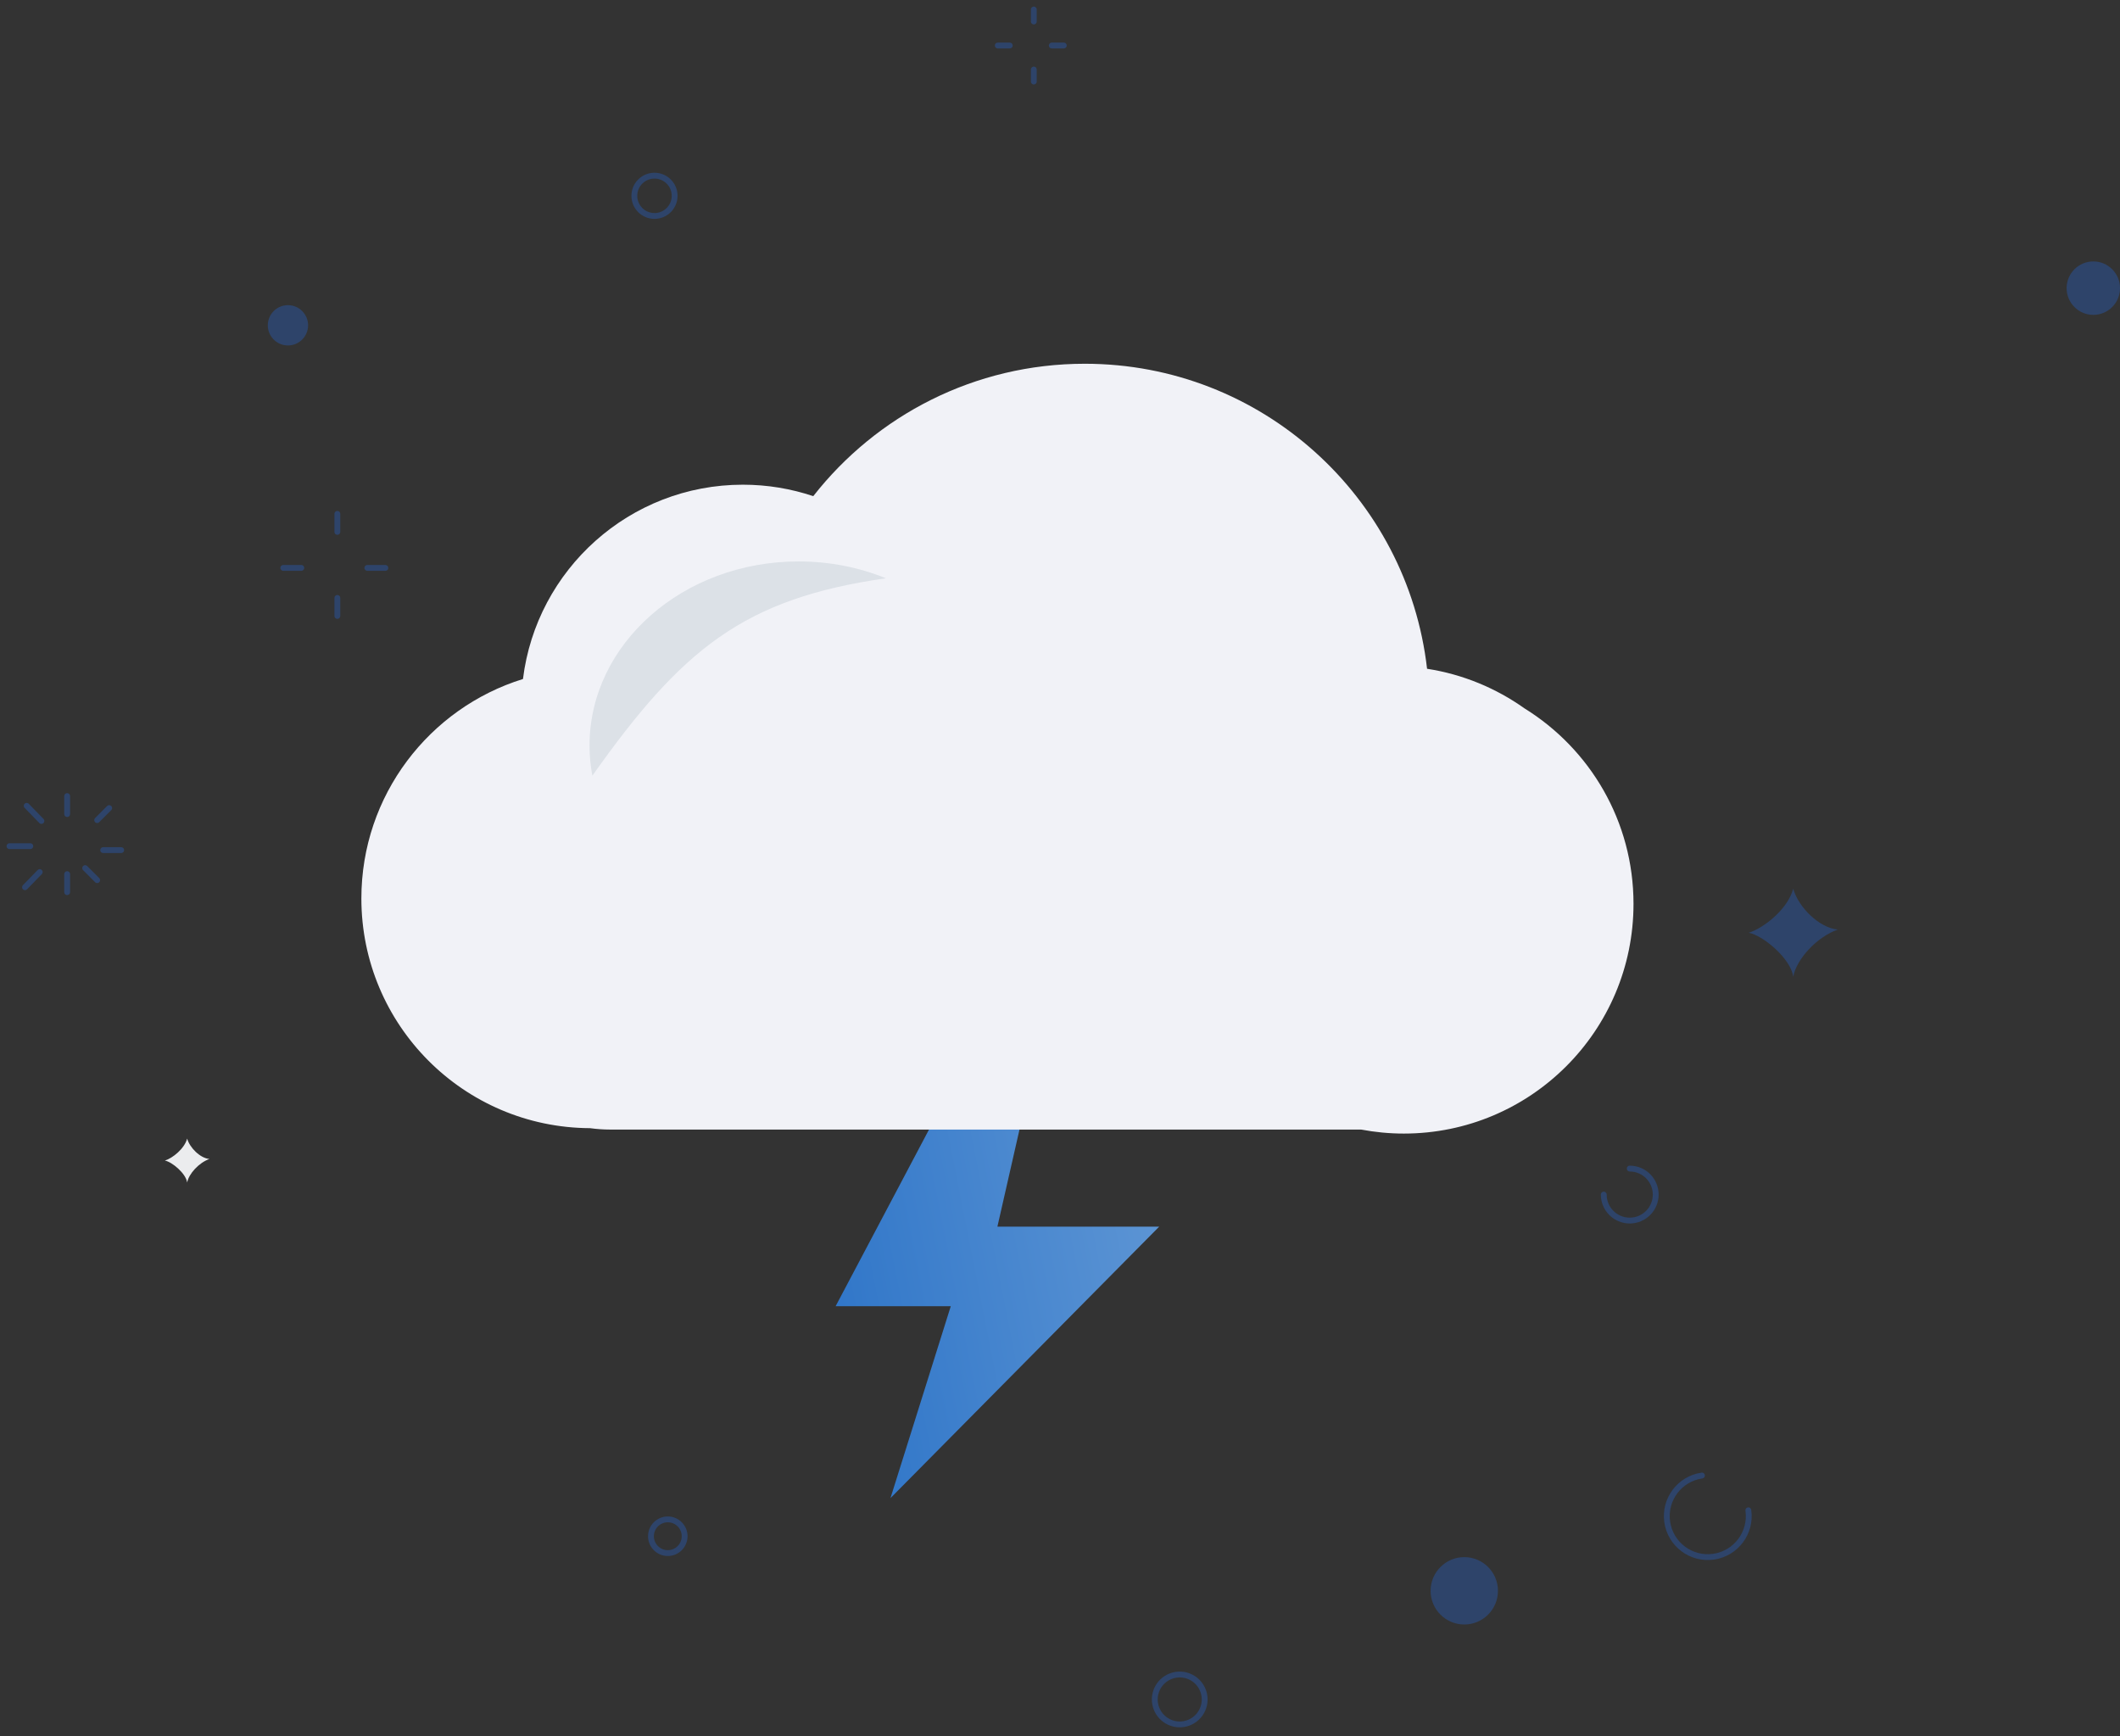 <svg width="1341" height="1098" viewBox="0 0 1341 1098" fill="none" xmlns="http://www.w3.org/2000/svg">
<rect x="0" y="0" width="1341" height="1098" fill="#333333" stroke="none"/>
<g id="No Internet">
<g id="circle">
<path id="Stroke 1" d="M42.48 503.511V514.904" stroke="#275EBD" stroke-opacity="0.4" stroke-width="3.698" stroke-linecap="round"/>
<g id="Group 8">
<path id="Stroke 2" d="M16.887 509.684L26.197 519.267" stroke="#275EBD" stroke-opacity="0.4" stroke-width="3.698" stroke-linecap="round"/>
<path id="Stroke 4" d="M6 535.197H19.164" stroke="#275EBD" stroke-opacity="0.4" stroke-width="3.698" stroke-linecap="round"/>
<path id="Stroke 6" d="M15.82 561.162L25.13 551.578" stroke="#275EBD" stroke-opacity="0.4" stroke-width="3.698" stroke-linecap="round"/>
</g>
<path id="Stroke 9" d="M42.48 564.275V552.882" stroke="#275EBD" stroke-opacity="0.4" stroke-width="3.698" stroke-linecap="round"/>
<path id="Stroke 10" d="M61.467 556.679L53.871 549.083" stroke="#275EBD" stroke-opacity="0.4" stroke-width="3.698" stroke-linecap="round"/>
<path id="Stroke 11" d="M76.655 537.691H65.262" stroke="#275EBD" stroke-opacity="0.4" stroke-width="3.698" stroke-linecap="round"/>
<path id="Stroke 12" d="M69.06 511.106L61.465 518.702" stroke="#275EBD" stroke-opacity="0.4" stroke-width="3.698" stroke-linecap="round"/>
<path id="Stroke 13" d="M653.93 6V13.596" stroke="#275EBD" stroke-opacity="0.4" stroke-width="3.698" stroke-linecap="round"/>
<path id="Stroke 15" d="M631.137 28.787H638.732" stroke="#275EBD" stroke-opacity="0.4" stroke-width="3.698" stroke-linecap="round"/>
<path id="Stroke 16" d="M653.93 51.573V43.977" stroke="#275EBD" stroke-opacity="0.4" stroke-width="3.698" stroke-linecap="round"/>
<path id="Stroke 17" d="M672.904 28.787H665.309" stroke="#275EBD" stroke-opacity="0.4" stroke-width="3.698" stroke-linecap="round"/>
<path id="Stroke 18" d="M213.387 325.014V336.407" stroke="#275EBD" stroke-opacity="0.4" stroke-width="3.698" stroke-linecap="round"/>
<path id="Stroke 19" d="M179.191 359.194H190.585" stroke="#275EBD" stroke-opacity="0.4" stroke-width="3.698" stroke-linecap="round"/>
<path id="Stroke 20" d="M213.387 389.576V378.183" stroke="#275EBD" stroke-opacity="0.4" stroke-width="3.698" stroke-linecap="round"/>
<path id="Stroke 21" d="M243.764 359.194H232.371" stroke="#275EBD" stroke-opacity="0.4" stroke-width="3.698" stroke-linecap="round"/>
<g id="Group 42">
<path id="Stroke 22" d="M1030.88 739.122C1039.96 739.122 1047.32 746.485 1047.32 755.563C1047.32 764.645 1039.96 772.004 1030.88 772.004C1021.81 772.004 1014.45 764.645 1014.45 755.563" stroke="#275EBD" stroke-opacity="0.4" stroke-width="3.698" stroke-linecap="round"/>
<path id="Stroke 24" d="M1105.91 955.257C1107.94 969.435 1098.1 982.573 1083.93 984.605C1069.76 986.634 1056.62 976.791 1054.59 962.617C1052.56 948.443 1062.4 935.304 1076.57 933.272" stroke="#275EBD" stroke-opacity="0.4" stroke-width="3.698" stroke-linecap="round"/>
<path id="Fill 26" fill-rule="evenodd" clip-rule="evenodd" d="M1106.12 589.96C1115.88 586.916 1130.84 574.98 1134.3 562.138C1137.44 573.49 1150.61 586.916 1162.49 587.932C1149.12 592.666 1136.33 606.73 1134.3 617.779C1132.92 606.518 1115.24 591.602 1106.12 589.96Z" fill="#275EBD" fill-opacity="0.4"/>
<path id="Fill 28" fill-rule="evenodd" clip-rule="evenodd" d="M104.297 734.056C109.178 732.534 116.655 726.567 118.386 720.146C119.957 725.819 126.537 732.534 132.476 733.043C125.792 735.407 119.402 742.441 118.386 747.965C117.697 742.335 108.856 734.875 104.297 734.056Z" fill="#EBECEE"/>
<path id="Fill 30" fill-rule="evenodd" clip-rule="evenodd" d="M194.885 205.753C194.885 212.797 189.178 218.502 182.14 218.502C175.098 218.502 169.395 212.797 169.395 205.753C169.395 198.713 175.098 193.005 182.14 193.005C189.178 193.005 194.885 198.713 194.885 205.753Z" fill="#275EBD" fill-opacity="0.4"/>
<path id="Fill 32" fill-rule="evenodd" clip-rule="evenodd" d="M947.529 1006.18C947.529 1017.95 937.989 1027.49 926.227 1027.49C914.459 1027.49 904.922 1017.95 904.922 1006.18C904.922 994.411 914.459 984.872 926.227 984.872C937.989 984.872 947.529 994.411 947.529 1006.18Z" fill="#275EBD" fill-opacity="0.4"/>
<path id="Fill 34" fill-rule="evenodd" clip-rule="evenodd" d="M1341.02 182.254C1341.02 191.59 1333.46 199.156 1324.12 199.156C1314.79 199.156 1307.23 191.59 1307.23 182.254C1307.23 172.917 1314.79 165.352 1324.12 165.352C1333.46 165.352 1341.02 172.917 1341.02 182.254Z" fill="#275EBD" fill-opacity="0.4"/>
<path id="Stroke 36" fill-rule="evenodd" clip-rule="evenodd" d="M433.064 971.657C433.064 977.543 428.295 982.313 422.411 982.313C416.53 982.313 411.762 977.543 411.762 971.657C411.762 965.772 416.53 961.002 422.411 961.002C428.295 961.002 433.064 965.772 433.064 971.657Z" stroke="#275EBD" stroke-opacity="0.4" stroke-width="3.698" stroke-linecap="round"/>
<path id="Stroke 38" fill-rule="evenodd" clip-rule="evenodd" d="M426.74 123.852C426.74 130.896 421.033 136.601 413.995 136.601C406.957 136.601 401.25 130.896 401.25 123.852C401.25 116.812 406.957 111.104 413.995 111.104C421.033 111.104 426.74 116.812 426.74 123.852Z" stroke="#275EBD" stroke-opacity="0.4" stroke-width="3.698" stroke-linecap="round"/>
<path id="Stroke 40" fill-rule="evenodd" clip-rule="evenodd" d="M751.846 1089.65C743.702 1092.75 734.587 1088.65 731.489 1080.51C728.39 1072.37 732.479 1063.24 740.626 1060.15C748.767 1057.05 757.882 1061.14 760.98 1069.29C764.082 1077.43 759.99 1086.55 751.846 1089.65Z" stroke="#275EBD" stroke-opacity="0.4" stroke-width="3.698" stroke-linecap="round"/>
</g>
</g>
<path id="Fill 1" fill-rule="evenodd" clip-rule="evenodd" d="M528.574 826.152H601.416L563.259 947.556L733.23 775.858H630.898L688.135 524.372L528.574 826.152Z" fill="url(#paint0_linear_747_3474)"/>
<g id="Group 6">
<path id="Fill 2" fill-rule="evenodd" clip-rule="evenodd" d="M964.336 448.061C946.376 435.3 925.409 426.505 902.687 422.995C890.257 314.405 798.073 230.071 686.155 230.071C616.413 230.071 554.334 262.839 514.427 313.816C500.424 309.126 485.476 306.566 469.89 306.566C398.332 306.566 339.322 360.206 330.804 429.467C271.585 447.825 228.586 503.034 228.586 568.272C228.586 648.292 293.262 713.185 373.206 713.561C377.323 714.115 381.508 714.438 385.777 714.438H860.945C869.718 716.083 878.719 716.979 887.966 716.979C968.229 716.979 1033.27 651.926 1033.27 571.675C1033.27 519.44 1005.7 473.666 964.336 448.061Z" fill="#F1F2F7"/>
<path id="Fill 4" fill-rule="evenodd" clip-rule="evenodd" d="M560.399 365.757C543.584 358.934 524.871 355.103 505.146 355.103C432.098 355.103 372.902 407.244 372.902 471.552C372.902 478.057 373.522 484.425 374.692 490.628C431.486 410.398 470.622 378.535 560.399 365.757Z" fill="#DCE1E7"/>
</g>
</g>
<defs>
<linearGradient id="paint0_linear_747_3474" x1="972.53" y1="95.249" x2="325.005" y2="223.065" gradientUnits="userSpaceOnUse">
<stop stop-color="#A7C8E8"/>
<stop offset="1" stop-color="#206BC4"/>
</linearGradient>
</defs>
</svg>
